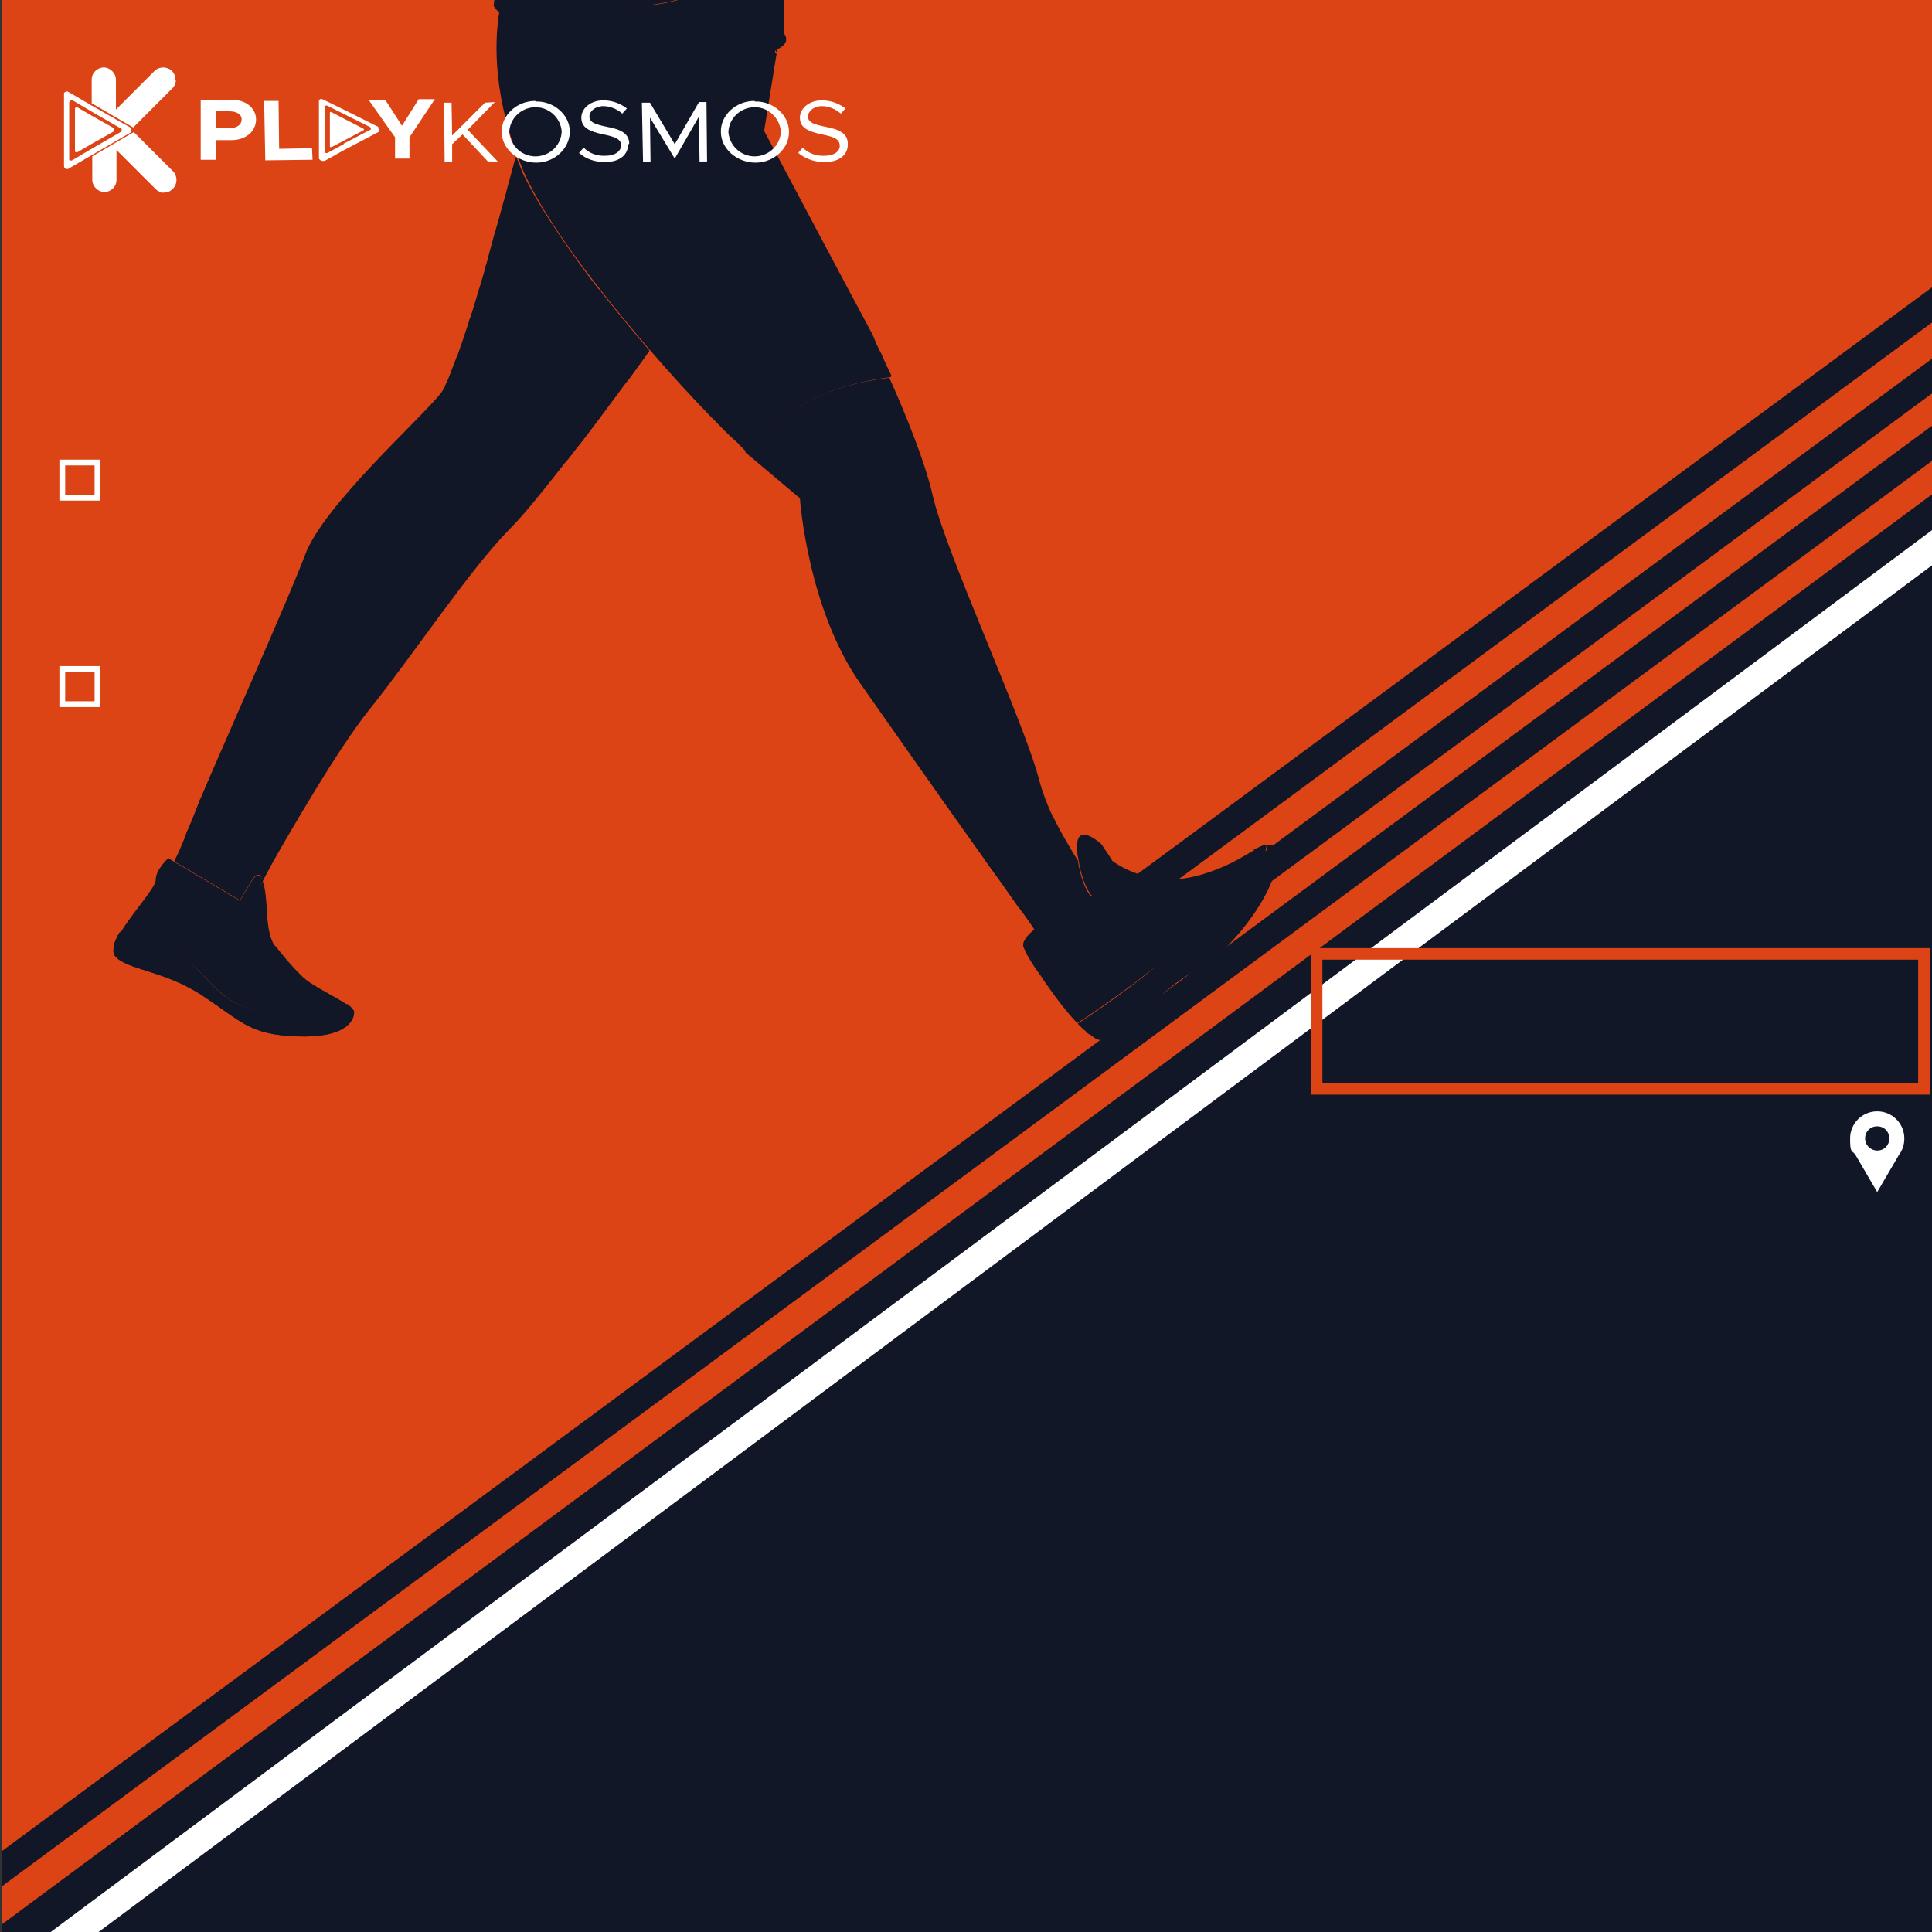<?xml version="1.0" encoding="UTF-8"?>
<svg id="uuid-c8fca4db-e62f-4859-bf40-ca18625cf103" data-name="Layer 1" xmlns="http://www.w3.org/2000/svg" width="335" height="335" viewBox="0 0 335 335">
  <rect x="0" y="0" width="335" height="335" fill="#333333" stroke="none"/>
  <polygon points="335.3 42.5 335.3 49.7 174.4 190.6 174.4 183.3 335.3 42.5" fill="#fff" opacity=".9"/>
  <polygon points="335.3 27.8 335.3 35.1 174.4 176 174.4 168.7 335.3 27.8" fill="#fff" opacity=".9"/>
  <path d="M122.5-2.2c-3.1,.2-6.2,.4-9.3,.5-4.9,.2-13.5,.8-20.6-.5h-8.8c0,0-.2,0-.2,0-1.3,.4-2.5,.3-3.4,0H.3V334.2L335.3,85.9V-2.2H122.5Z" fill="#dc4415"/>
  <polygon points="335.3 73.6 335.3 79.7 .3 327.1 .3 321 335.3 73.6" fill="#111727"/>
  <path d="M335.3,61.9v6.1l-107.6,79.5-31.9,23.5c-1.3-1.4-2.5-2.8-3.2-3.7l24.2-17.8,118.6-87.6Z" fill="#111727"/>
  <path d="M335.3,49.6v6.1l-125.3,92.6h0l-20.6,15.2c-.4-.7-.9-1.4-1.4-2.3-.4-.8,.6-2,2.3-3.1-.2-.3-.4-.5-.7-.9l10.4-7.7,1.1-.8h0l4.2-3.1L335.3,49.6Z" fill="#111727"/>
  <polygon points="335.3 85.5 335.3 335 .3 335 .3 333.7 335.3 85.5" fill="#111727"/>
  <polygon points="335.3 91.7 335.3 97.8 17.1 335 8.8 335 335.3 91.7" fill="#fff"/>
  <path d="M325.5,192.7c-2.6,0-4.7,2.1-4.7,4.7s.3,2,.9,2.8h0l3.8,6.5,3.8-6.5c.6-.8,.9-1.7,.9-2.8,0-2.6-2.1-4.7-4.7-4.7Zm0,6.8c-1.1,0-2.1-.9-2.1-2.1s.9-2.1,2.1-2.1,2.1,.9,2.1,2.1-.9,2.1-2.1,2.1Z" fill="#fff"/>
  <rect x="228.3" y="165.4" width="105.3" height="23.4" fill="none" stroke="#dc4415" stroke-miterlimit="10" stroke-width="2"/>
  <rect x="10.8" y="80.2" width="6.1" height="6.1" fill="none" stroke="#fff" stroke-miterlimit="10"/>
  <rect x="10.8" y="116" width="6.1" height="6.1" fill="none" stroke="#fff" stroke-miterlimit="10"/>
  <g>
    <path d="M112.6,60.8c-.8,1.2-1.8,2.5-2.8,3.9-.4,.6-.8,1.1-1.3,1.7-2.3,3.1-4.8,6.5-7.4,9.9-.4,.5-.8,1-1.2,1.5-.6,.8-1.2,1.6-1.9,2.4-3.8,4.9-7.3,9.2-9.4,11.3-7,7-16.9,22-24.6,31.6-5.3,6.6-13.8,21.2-18.5,29.6-.5,.8-.9,1.6-1.3,2.3,.4-.7,.8-1.5,1.3-2.4-.4-1.3-1.1-1.5-2.1,.2l-1.9,3.2-11.3-6.7c.6-1.1,1.3-2.6,2.1-4.8,0-.2,.2-.5,.3-.7,0-.1,.1-.3,.2-.5,.5-1.1,1.1-2.7,1.9-4.7,5-11.7,15.6-35.4,18.2-42.4,3.2-8.6,20.1-23.6,23.6-28.1,.2-.3,.5-.7,.7-1.2,0,0,0,0,0,0,.3-.5,.6-1.2,.9-2,.3-.8,.6-1.6,1-2.6,0-.2,.2-.5,.3-.7,.6-1.7,1.3-3.7,2-5.9,0-.3,.2-.6,.3-.9,.3-.9,.6-1.9,.9-2.9,.1-.3,.2-.7,.3-1,.2-.8,.5-1.5,.7-2.3,.2-.6,.3-1.1,.5-1.7,0,0,0-.1,0-.2,.3-.9,.6-1.9,.8-2.8,.3-1.1,.6-2.2,.9-3.3,.2-.6,.3-1.1,.5-1.7,.5-1.7,.9-3.4,1.4-5,0-.3,.2-.6,.2-.8,.6-2.3,1.2-4.3,1.6-6,0,.1,0,.2,.1,.3,.2,.5,.4,1,.6,1.5,.1,.2,.2,.5,.3,.8,2.5,5.4,6.9,11.9,11.8,18.5,.5,.6,.9,1.2,1.4,1.8,2.8,3.6,5.8,7.2,8.7,10.6Z" fill="#111727"/>
    <path d="M103.9,50.2c2.8,3.6,5.8,7.2,8.7,10.6-.8,1.2-1.8,2.5-2.8,3.9-.4,.6-.8,1.1-1.3,1.7-2.3,3.1-4.8,6.5-7.4,9.9-.4,.5-.8,1-1.2,1.5-.6,.8-1.2,1.6-1.9,2.4-10.5-2.9-17.1-8.6-20.9-13.2,0,0,0,0,0,0,.3-.5,.6-1.2,.9-2,.3-.8,.6-1.6,1-2.6,0-.2,.2-.5,.3-.7,.6-1.7,1.3-3.7,2-5.9,0-.3,.2-.6,.3-.9,.3-.9,.6-1.9,.9-2.9,.1-.3,.2-.7,.3-1,.2-.8,.5-1.5,.7-2.3,.2-.6,.3-1.1,.5-1.7,0,0,0-.1,0-.2,.3-.9,.6-1.9,.8-2.8,.3-1.1,.6-2.2,.9-3.3,.2-.6,.3-1.1,.5-1.7,.5-1.7,.9-3.4,1.4-5,0-.3,.2-.5,.2-.8,.6-2.3,1.2-4.3,1.6-6,0,.1,0,.2,.1,.3,.2,.5,.4,1,.6,1.5,.1,.2,.2,.5,.3,.8,2.5,5.4,6.9,11.9,11.8,18.5,.5,.6,.9,1.2,1.4,1.8Z" fill="#111727"/>
    <path d="M49.4,145.4c-1.4,2.7-2.7,5.2-3.8,7.3-.4-1.3-1.1-1.5-2.1,.2l-1.9,3.2-11.3-6.7c.6-1.1,1.3-2.6,2.1-4.8,0-.2,.2-.5,.3-.7,0-.1,.1-.3,.2-.5,.4-1.1,1-2.5,1.8-4.8,0,0,.1,0,.2,.1,3.1,2.1,9,5.1,14.7,6.7Z" fill="#111727"/>
    <g>
      <path d="M60.3,174.2c-1.6,1-5.3,2.6-12,1.7-9.9-1.3-9.9-4.2-15.3-8.9-3.6-3.2-9-4.7-12.1-5.3,2.1-3.5,6.1-7.8,6.1-9.1,0-1.9,2.2-3.8,2.2-3.8l1.1,.7,11.3,6.7,1.9-3.2c1-1.7,1.7-1.5,2.1-.2-.5,.9-.9,1.7-1.3,2.4,.4-.7,.8-1.5,1.3-2.3,.4,1.2,.6,3.2,.7,5.5,.3,5.1,1.6,5.8,1.6,5.8,0,0,2.2,2.9,4.5,5.1,1.7,1.7,5.9,3.5,7.9,5Z" fill="#111727"/>
      <path d="M45.6,152.7c-.5,.8-.9,1.6-1.3,2.3,.4-.7,.8-1.5,1.3-2.4,0,0,0,0,0,0Z" fill="#111727"/>
      <path d="M61.4,175.5c0,1.6-1.6,4.5-9.9,4.2-8.3-.3-9.6-2.6-16.3-7-6.7-4.5-13.4-4.5-15.3-7-.2-.3-.3-.8-.2-1.3,0,0,0-.2,0-.3,.1-.5,.3-1,.6-1.6,0-.1,.1-.3,.2-.4,0-.1,.2-.3,.3-.5,3.1,.6,8.5,2.1,12.1,5.3,5.4,4.8,5.4,7.7,15.3,8.9,6.8,.9,10.4-.6,12-1.7,.2,.1,.3,.2,.5,.4,0,0,.1,.1,.2,.2,.3,.3,.5,.6,.5,.8Z" fill="#111727"/>
      <path d="M61.4,175.5c0,1.6-1.6,4.5-9.9,4.2-8.3-.3-9.6-2.6-16.3-7-6.7-4.5-13.4-4.5-15.3-7-.2-.3-.3-.8-.2-1.3,0,0,0-.2,0-.3,.1-.5,.3-1,.6-1.6,0-.1,.1-.3,.2-.4,0-.1,.2-.3,.3-.5,3.1,.6,8.5,2.1,12.1,5.3,5.4,4.8,5.4,7.7,15.3,8.9,6.8,.9,10.4-.6,12-1.7,.2,.1,.3,.2,.5,.4,0,0,.1,.1,.2,.2,.3,.3,.5,.6,.5,.8Z" fill="#111727"/>
    </g>
    <path d="M189.3,155.4s-6.5,3-9.9,5.8c-.2-.3-.4-.6-.6-.9-.5-.7-1.1-1.6-1.8-2.5-.1-.2-.3-.4-.4-.5-1.6-2.3-3.5-5-5.7-8-7.2-10.1-16.4-23.2-21.6-30.6-9.3-13.1-10.6-32.3-10.6-32.3l-8.3-7c-.4-.3-.7-.6-1.2-1,2.5-3.4,9.7-11.1,25-12.9,2.8,6.2,6.2,14.6,7.5,20.3,2.2,9.9,16,39.6,18.5,49.5,.6,2.2,1.4,4.3,2.4,6.4,.9,1.9,1.9,3.7,2.9,5.3,.2,.4,.5,.8,.7,1.2,.2,.3,.4,.6,.6,.9,0,0,0,0,0,0,.2,1.4,.5,2.5,.8,3.4,.7,2.1,1.5,2.9,1.5,2.9Z" fill="#111727"/>
    <path d="M154.4,65.4c-15.3,1.9-22.5,9.5-25,12.9-.2-.2-.4-.3-.6-.6-.2-.1-.3-.3-.5-.5-.1,0-.2-.2-.3-.3-.4-.4-.9-.8-1.3-1.2-.9-.8-1.8-1.8-2.7-2.7-.3-.3-.6-.6-.9-.9-3.1-3.2-6.7-7.1-10.4-11.4-2.9-3.4-5.9-7-8.7-10.6-.5-.6-.9-1.2-1.4-1.8-5-6.5-9.3-13-11.8-18.5-.1-.3-.2-.5-.3-.8-.2-.5-.4-1-.6-1.5,0-.1,0-.2-.1-.3h0c-4.6-11.9-3.9-21.2-3.2-25.3,.3,.3,.8,.6,1.4,.9,1.7,.7,17.8,7.1,34.8,7.1s10.3-.7,12-1.5l-2.3,14.3s17.3,32.6,18.2,34.2c.1,.2,.5,.9,.9,1.8,0,.1,.1,.3,.2,.5,0,0,0,0,0,.1,0,.1,.1,.3,.2,.4,0,0,0,.2,.1,.2,.2,.4,.4,.9,.7,1.4,.5,1.2,1.1,2.5,1.8,3.9Z" fill="#111727"/>
    <path d="M189.3,155.4s-6.5,3-9.9,5.8c-.2-.3-.4-.6-.6-.9-.5-.7-1.1-1.6-1.8-2.5-.1-.2-.3-.4-.4-.5-1.6-2.3-3.5-5-5.7-8,5.1-2.2,9.1-5.1,11.8-7.5h0c.9,1.9,1.9,3.6,2.9,5.3,.2,.4,.5,.8,.7,1.2,.2,.3,.4,.6,.6,.9,0,0,0,0,0,0,.2,1.4,.5,2.5,.8,3.4,.7,2.1,1.5,2.9,1.5,2.9Z" fill="#111727"/>
    <path d="M189.4,152.7c-.3-.4-.6-.8-.9-1.3,.3,.5,.6,.9,.9,1.3Z" fill="#111727"/>
    <g>
      <path d="M220.9,146.8c-.3-.2-.6-.3-1.1-.3,.5,0,.8,0,1.1,.3Z" fill="#111727"/>
      <path d="M219.8,146.5h0s0,0,0,0Z" fill="#111727"/>
      <path d="M217.5,147.4c-1.7,1-3.7,2.2-5.9,3.1-2.7,1.1-5.6,2-8.8,2s-.4,0-.6,0c-2.2,0-4.2-.7-5.8-1.3h0c-2.2-.9-3.5-1.9-3.5-1.9l-.5-.8-1.4-2.1s-4.8-4.5-4.2,1.3c0,.5,.1,.9,.2,1.3,0,0,0,0,0,0,.2,1.4,.5,2.5,.8,3.4,.7,2.1,1.5,2.9,1.5,2.9,0,0-6.5,3-9.9,5.8-1.4,1.2-2.3,2.3-1.9,3.2,.4,.9,.8,1.7,1.2,2.3,.9,1.5,1.7,2.5,1.7,2.5,0,0,.4,.6,1,1.5,.7,1,1.7,2.4,2.8,3.8,.8,1,1.7,2.1,2.6,3,.4-.2,.8-.6,1.4-.9,3.5-2.4,10-6.9,13.6-10.2,4.5-4.2,13.3-9.3,16.7-16.3,.5-1,.9-2.1,1.1-3.2,0-.1,0-.2,0-.3-.6,0-1.4,.4-2.3,.9Zm-28.7,4.3c0-.1-.1-.2-.2-.3,0,.1,.1,.2,.2,.3,.2,.4,.5,.7,.7,1-.2-.3-.5-.6-.7-1Z" fill="#111727"/>
      <path d="M187,149.1s0,0,0,0c.5,.8,1.1,1.6,1.5,2.3-.5-.7-1-1.4-1.5-2.2Z" fill="#111727"/>
      <path d="M189.4,152.7c-.3-.4-.6-.8-.9-1.3,.3,.5,.6,.9,.9,1.3Z" fill="#111727"/>
      <path d="M220.7,152.2c-1.6,5.1-8.3,13.7-13.7,16.3-5.4,2.6-11.5,10.5-15,11.8-.2,0-.3,0-.6,0s-.2,0-.4,0c-.1,0-.2,0-.4,0-.5-.1-.9-.4-1.4-.8-.2-.1-.3-.2-.5-.3-.1,0-.2-.2-.3-.3-.2-.2-.4-.3-.6-.5-.2-.2-.4-.4-.6-.6-.1-.1-.2-.2-.3-.3,2.8-1.8,10.8-7.3,15-11.2,5.1-4.8,16-10.9,17.9-19.5,0-.1,0-.2,0-.3,.5,0,.8,0,1.1,.3,.8,.7,.7,2.5-.2,5.4Z" fill="#111727"/>
      <path d="M220.7,152.2c-1.6,5.1-8.3,13.7-13.7,16.3-5.4,2.6-11.5,10.5-15,11.8-.2,0-.3,0-.6,0s-.2,0-.4,0c-.1,0-.2,0-.4,0-.5-.1-.9-.4-1.4-.8-.2-.1-.3-.2-.5-.3-.1,0-.2-.2-.3-.3-.2-.2-.4-.3-.6-.5-.2-.2-.4-.4-.6-.6-.1-.1-.2-.2-.3-.3,2.8-1.8,10.8-7.3,15-11.2,5.1-4.8,16-10.9,17.9-19.5,0-.1,0-.2,0-.3,.5,0,.8,0,1.1,.3,.8,.7,.7,2.5-.2,5.4Z" fill="#111727"/>
    </g>
    <path d="M135.6-1.3c-4.5,0-9,.1-13.4-.8h-.6c-.3,.3-.5,.6-.6,.7-1,1-8.3,2.9-10.5,2.2-.5-.2-1.4-.8-2.3-1.6-1.8,.1-3.6,.2-5.4,.3-4.1,.1-11.4,.8-17-.7-.1,1.4-.2,2.2-.2,2.2,0,0,.2,.5,.9,1.1,.3,.3,.8,.6,1.4,.9,1.7,.7,17.8,7.1,34.8,7.1s10.3-.7,12-1.5c2.6-1.2,1.3-2.7,1.3-2.7,0,0,0-2.5-.1-7.2Z" fill="#111727"/>
    <path d="M108.1-.8c1,.8,1.8,1.4,2.3,1.6,2.2,.6,9.6-1.3,10.5-2.2,.1-.1,.4-.4,.6-.6-4.5,.5-9,1-13.5,1.3Z" fill="#111727"/>
  </g>
  <g id="uuid-a436e916-0aee-4093-84b3-f846062a7aaf" data-name="PRINT">
    <g>
      <g>
        <path d="M30.5,13.8c0,.6-.2,1.1-.6,1.5l-6.8,6.8-7.2-4.2v-4.1c0-1.2,1-2.1,2.1-2.1s2.1,1,2.1,2.1h0v5.2l6.7-6.7c.8-.8,2.2-.8,3,0,.4,.4,.6,.9,.6,1.5h0Z" fill="#fff"/>
        <path d="M29.9,32.8c-.4,.4-.9,.6-1.5,.6s-.6,0-.8-.2c-.3-.1-.5-.3-.7-.5l-2.3-2.3-4.4-4.4v5.2c0,1.2-1,2.1-2.1,2.1s-2.1-1-2.1-2.1v-4.1l7.2-4.2,4.5,4.5,2.3,2.3c.8,.8,.8,2.2,0,3Z" fill="#fff"/>
        <path d="M22.8,22.4c0-.1-.1-.2-.2-.3,0,0,0,0,0,0l-1.8-1-4.9-2.8-4.1-2.4c-.2-.1-.5,0-.7,.2,0,0,0,.2,0,.2v12.5c0,.3,.2,.5,.5,.5s.2,0,.2,0l4.1-2.4,6.7-3.9s0,0,0,0c0,0,.1-.1,.1-.2,0-.1,0-.2,0-.3Zm-10.2-5l3.2,1.9,5.2,3c0,0,.1,0,.1,.1h0c0,.1,0,.2,0,.3,0,0,0,.2-.2,.2l-5.2,3-3.2,1.9c-.2,.1-.4,0-.5-.1,0,0,0-.1,0-.2v-9.7c0-.2,.2-.4,.4-.4s.1,0,.2,0Z" fill="#fff"/>
        <path d="M19.8,22.6c0,0,0,.1-.1,.2l-3.9,2.2-2.4,1.4c-.1,0-.3,0-.4-.1,0,0,0,0,0-.1v-7.3c0-.2,.1-.3,.3-.3s.1,0,.1,0l2.4,1.4,3.9,2.2c0,0,.1,0,.1,.2,0,0,0,.1,0,.2h0Z" fill="#fff"/>
      </g>
      <g>
        <path d="M65.6,22l-6-3-3.7-1.8c-.2-.1-.5,0-.6,.2,0,0,0,.1,0,.2v9.9c.1,.2,.4,.4,.6,.4,0,0,.1,0,.2,0h.2l3.4-1.9,2.1-1.1,3.8-2c0,0,.2-.1,.2-.2,0,0,0-.1,0-.2,0-.1-.1-.2-.2-.2Zm-6,3l-2.8,1.5c-.2,.1-.4,0-.5-.1,0,0,0,0,0-.1v-7.7c0-.2,0-.3,.3-.3,0,0,0,0,.1,0l2.8,1.4,1,.5,3.6,1.8c0,0,.1,0,.2,.2,0,0,0,.1,0,.2h0s0,0,0,0c0,0,0,.1-.1,.1l-4.6,2.4Z" fill="#fff"/>
        <path d="M63.1,22.5c0,0,0,.1-.1,.1l-3.4,1.8-2.1,1.1c-.1,0-.3,0-.3,0,0,0,0,0,0-.1v-5.8c0-.1,0-.2,.2-.2,0,0,0,0,0,0l2.1,1.1,3.5,1.8c0,0,0,0,.1,.1,0,0,0,0,0,.1h0Z" fill="#fff"/>
        <path d="M40,17.3h-5.2v10.4h2.6v-3.4h2.7c2.5,0,4.3-1.5,4.3-3.6,0-2-1.9-3.5-4.4-3.4Zm-.2,4.9h-2.4v-2.9h2.4c1.2,0,2.1,.5,2.1,1.4,0,.9-.8,1.5-2,1.5Z" fill="#fff"/>
        <polygon points="54.2 27.7 46 27.8 45.8 17.5 48.3 17.5 48.4 25.8 54.1 25.7 54.2 27.7" fill="#fff"/>
        <polygon points="71 23.8 71 27.5 68.5 27.5 68.5 23.8 63.9 17.3 66.8 17.3 69.7 21.8 72.6 17.2 75.4 17.2 71 23.8" fill="#fff"/>
        <polygon points="86.3 28 84.6 28 80.2 23.3 78.4 25 78.4 28.1 77.1 28.1 77 17.8 78.3 17.8 78.4 23.5 84.1 17.8 85.8 17.7 81.1 22.5 86.3 28" fill="#fff"/>
        <path d="M92.8,17.5c-3.2,0-5.9,2.5-5.8,5.4,0,2.9,2.8,5.3,6,5.3,3.2,0,5.8-2.5,5.8-5.4,0-2.9-2.8-5.3-5.9-5.2Zm.4,9.6c-2.5,.2-4.7-1.7-4.9-4.2,.1-2.3,1.9-4.1,4.2-4.3,2.5-.2,4.7,1.7,4.9,4.2-.1,2.3-1.9,4.1-4.2,4.3Z" fill="#fff"/>
        <path d="M108.9,25.1c0,1.6-1.3,3-4,3-1.7,0-3.3-.5-4.5-1.6l.8-.9c1,1,2.4,1.5,3.8,1.4,1.8,0,2.7-.9,2.7-1.8,0-1.1-1.1-1.5-3.1-1.9-2.3-.5-3.8-1.1-3.8-2.9,0-1.6,1.6-3,3.8-3,1.5,0,2.9,.5,4.1,1.4l-.8,.9c-.9-.8-2.1-1.3-3.3-1.3-1.4,0-2.4,.9-2.4,1.8,0,1.1,1.2,1.4,3.1,1.8,2.2,.4,3.8,1.1,3.8,2.9Z" fill="#fff"/>
        <polygon points="122.6 28 121.3 28 121.2 20.2 117 27.5 112.7 20.4 112.8 28.1 111.5 28.1 111.3 17.8 112.7 17.8 117 25 121.2 17.7 122.5 17.7 122.6 28" fill="#fff"/>
        <path d="M130.8,17.5c-3.2,0-5.9,2.5-5.8,5.4,0,2.9,2.8,5.3,6,5.3,3.2,0,5.9-2.5,5.8-5.4,0-2.9-2.8-5.3-5.9-5.2Zm.4,9.6c-2.5,.2-4.7-1.7-4.9-4.2,.1-2.3,1.9-4.1,4.2-4.3,2.5-.2,4.7,1.7,4.9,4.2-.1,2.3-1.9,4.1-4.2,4.3Z" fill="#fff"/>
        <path d="M147,25.1c0,1.6-1.3,3-4,3-1.7,0-3.3-.5-4.6-1.6l.8-.9c1,1,2.4,1.5,3.8,1.4,1.8,0,2.7-.9,2.6-1.8,0-1.1-1.1-1.5-3.1-1.9-2.3-.5-3.8-1.1-3.8-2.9,0-1.6,1.6-3,3.8-3,1.5,0,2.9,.5,4.1,1.4l-.8,.9c-.9-.8-2.1-1.3-3.3-1.3-1.4,0-2.4,.9-2.4,1.8,0,1.1,1.2,1.4,3.1,1.8,2.2,.4,3.8,1.1,3.8,2.9h0Z" fill="#fff"/>
      </g>
    </g>
  </g>
</svg>